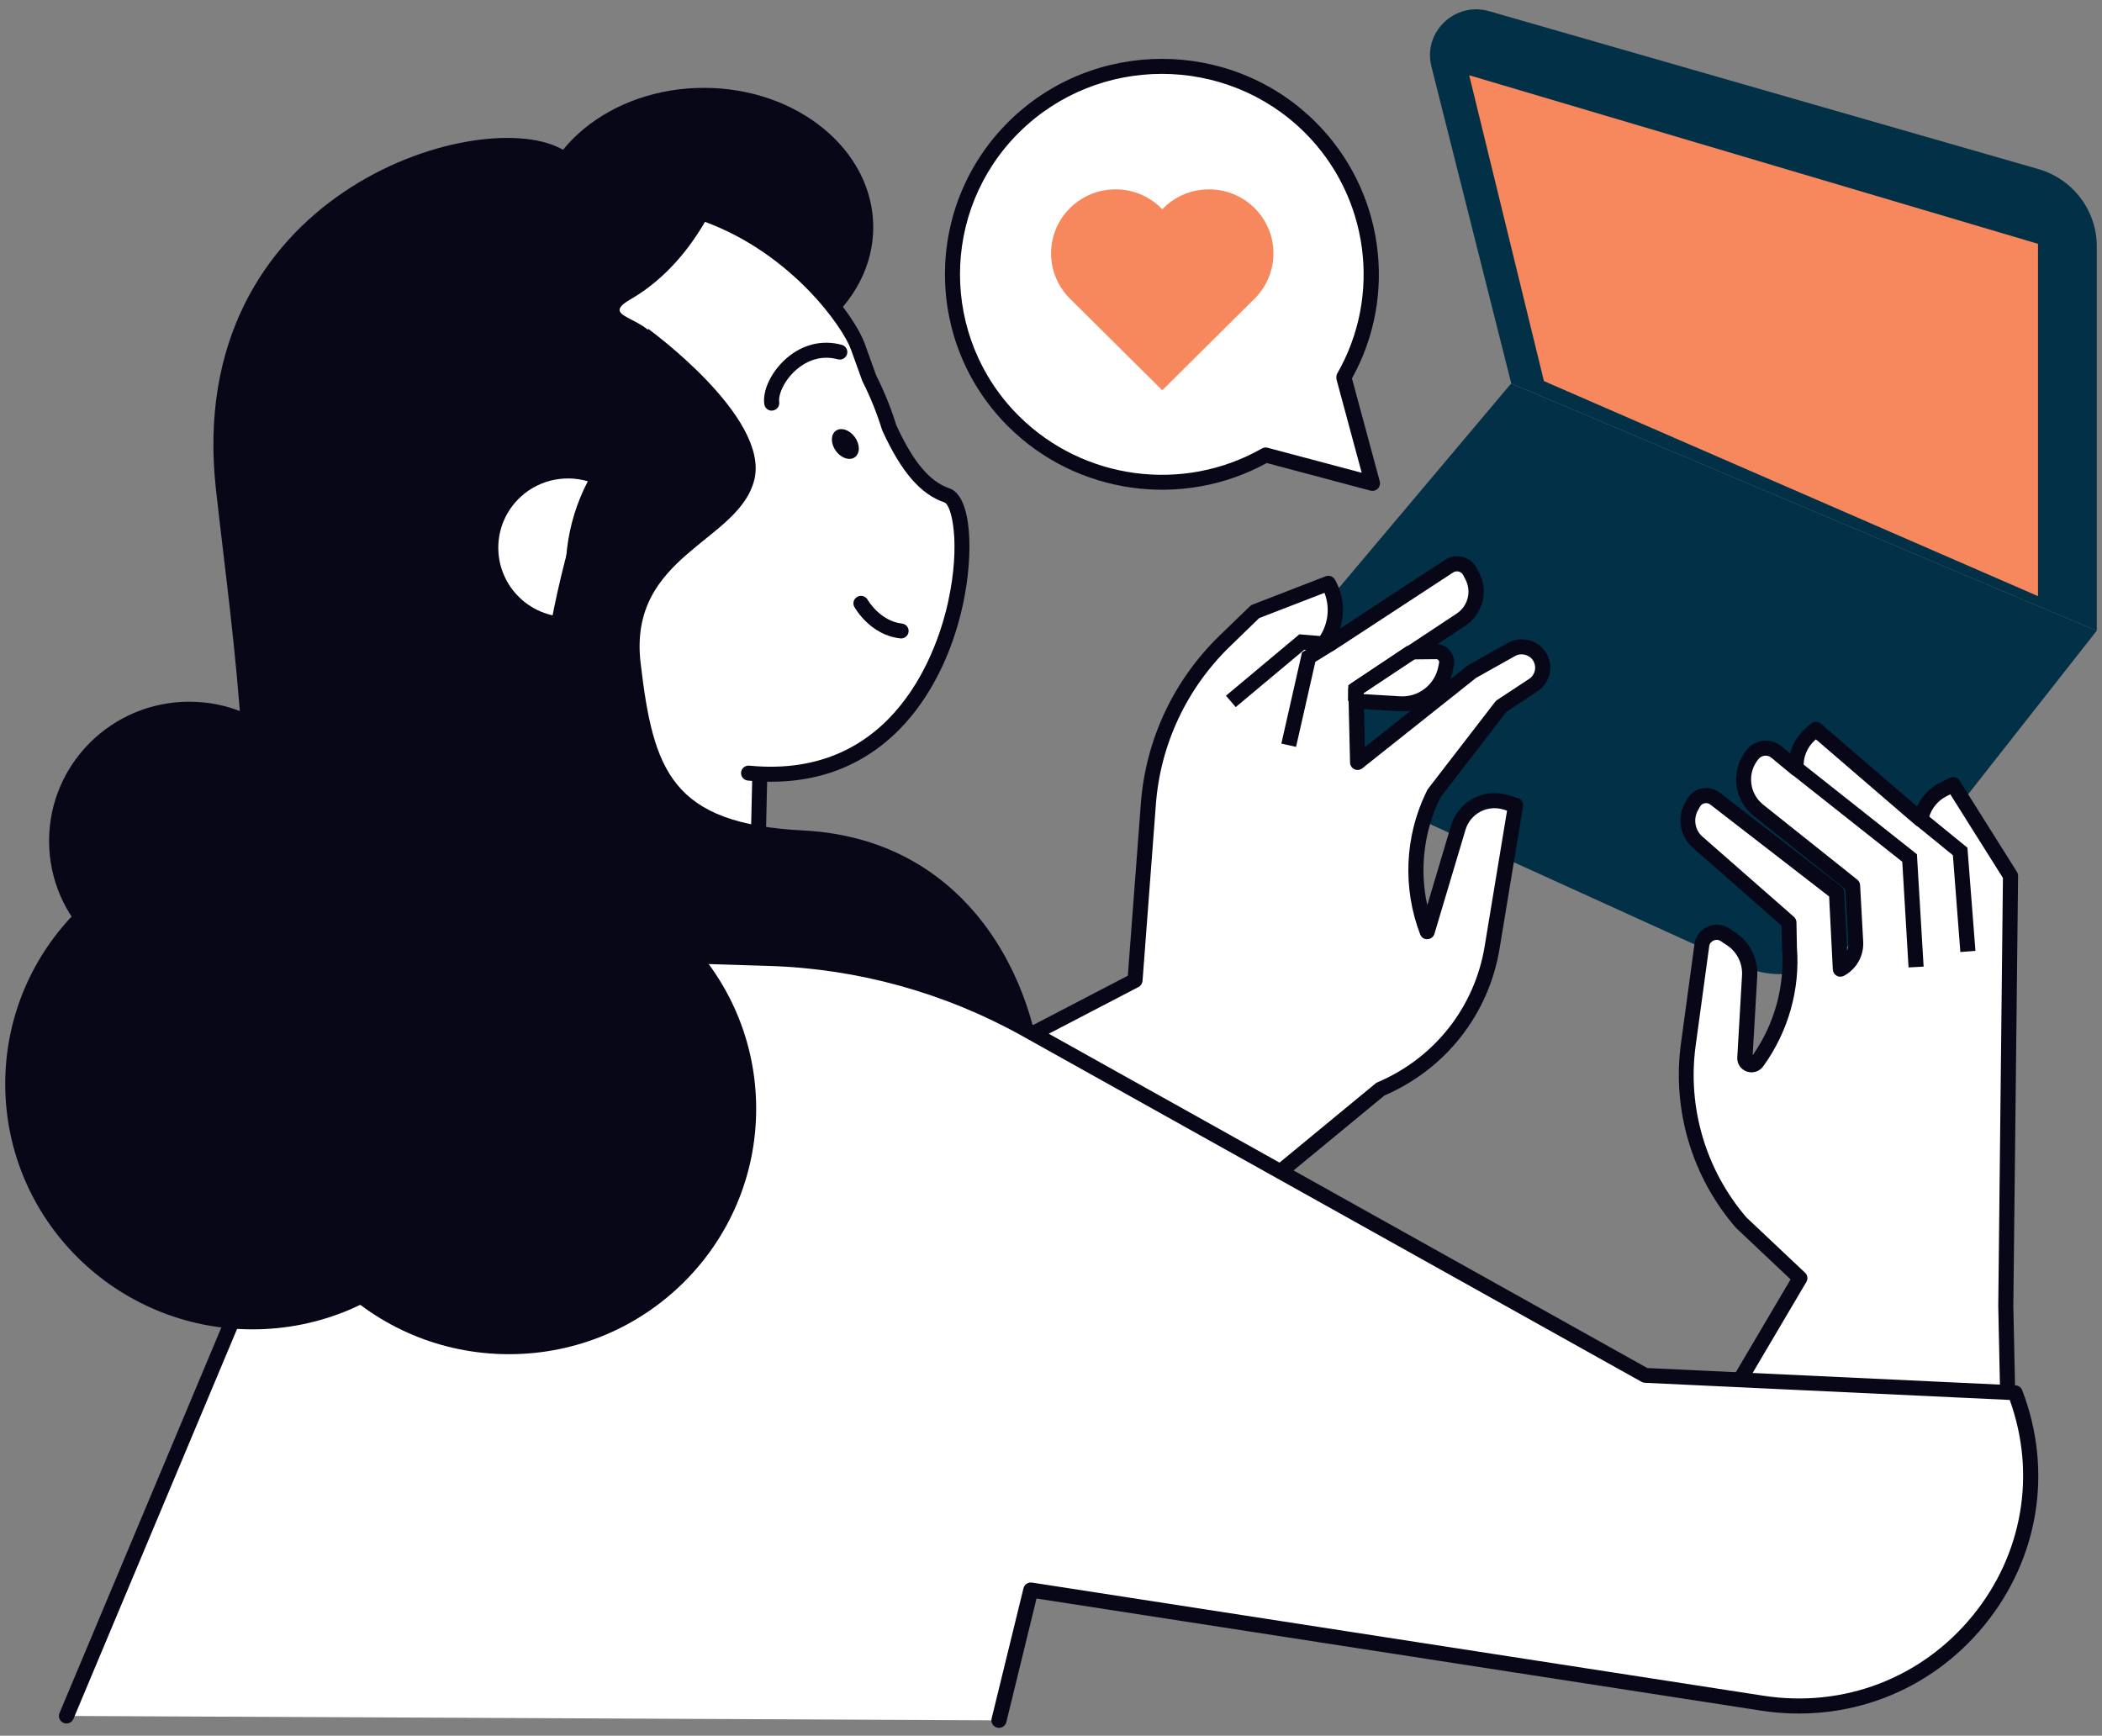 <svg width="201" height="166" viewBox="0 0 201 166" fill="none" xmlns="http://www.w3.org/2000/svg">
<rect x="0" y="0" width="201" height="166" fill="#808080" stroke="none"/>
<g id="Design set-02-16" clip-path="url(#clip0_7562_45853)">
<g id="_x3C_Layer_x3E_">
<g id="Group">
<path id="Vector" d="M166.492 92.347L127.482 74.609C122.046 72.138 120.467 65.206 124.303 60.651L144.499 36.676L200.49 60.329L177.401 89.697C174.827 92.984 170.306 94.08 166.492 92.347Z" fill="#023047"/>
<path id="Vector_2" d="M142.398 1.07L194.906 16.166C198.223 17.118 200.501 20.133 200.501 23.556V60.329L144.511 36.675L136.875 6.355C136.046 3.068 139.125 0.125 142.398 1.07Z" fill="#023047"/>
<path id="Vector_3" d="M147.636 36.446L140.49 7.199L194.88 23.319V57.013L147.636 36.446Z" fill="#F7885D"/>
<g id="Group_2">
<path id="Vector_4" d="M134.968 62.353L137.326 62.324C137.968 62.317 138.451 62.897 138.321 63.52L138.235 63.943C137.824 65.998 135.949 67.43 133.843 67.308C131.839 67.194 129.74 67.065 129.618 67.043L129.041 64.437L134.968 62.353Z" fill="white"/>
<path id="Vector_5" d="M134.086 68.032C133.992 68.032 133.898 68.032 133.797 68.025C129.666 67.789 129.55 67.76 129.464 67.739C129.19 67.682 128.973 67.467 128.909 67.195L128.332 64.588C128.252 64.237 128.454 63.879 128.793 63.757L134.713 61.673C134.785 61.645 134.864 61.63 134.944 61.63L137.302 61.602C137.828 61.595 138.318 61.824 138.65 62.225C138.982 62.626 139.119 63.148 139.011 63.657L138.938 64.087C138.477 66.378 136.422 68.032 134.086 68.032ZM130.206 66.371C130.704 66.407 131.749 66.471 133.884 66.593C135.622 66.701 137.186 65.49 137.525 63.8L137.612 63.378C137.633 63.263 137.583 63.177 137.554 63.141C137.525 63.106 137.453 63.041 137.338 63.041L135.102 63.063L129.896 64.896L130.206 66.371Z" fill="#080717"/>
</g>
<g id="Group_3">
<path id="Vector_6" d="M71.252 113.164L108.516 93.757L109.793 76.871C110.24 70.963 112.843 65.42 117.118 61.281L119.996 58.495L127.004 55.781C128.006 57.579 127.869 59.792 126.651 61.453L126.557 61.575L127.148 61.596L138.541 54.142C139.233 53.69 140.171 53.934 140.553 54.664L140.776 55.101C141.534 56.562 141.065 58.352 139.688 59.262L129.643 65.907L129.809 72.911L140.733 64.232L144.511 62.112C145.471 61.575 146.689 61.904 147.237 62.849C147.771 63.766 147.497 64.926 146.61 65.513L143.545 67.533L137.106 75.883L136.991 76.126C135.037 80.194 134.842 84.885 136.464 89.095L139.435 79.141C139.716 78.196 140.373 77.408 141.26 76.964C142.103 76.534 143.077 76.456 143.978 76.728L144.915 77.014L142.673 90.606C141.678 96.636 137.647 101.749 131.994 104.155L96.727 133.237L71.252 113.164Z" fill="white"/>
<path id="Vector_7" d="M96.728 133.967C96.519 133.967 96.317 133.881 96.173 133.709C95.92 133.408 95.964 132.95 96.266 132.699L131.533 103.618C131.584 103.575 131.649 103.539 131.714 103.51C137.172 101.19 141.008 96.328 141.967 90.506L144.109 77.53L143.77 77.422C143.042 77.2 142.27 77.265 141.592 77.608C140.886 77.966 140.359 78.604 140.136 79.356L137.165 89.31C137.078 89.603 136.812 89.811 136.502 89.818C136.184 89.847 135.91 89.646 135.802 89.36C134.122 84.984 134.317 80.05 136.35 75.825L136.466 75.582C136.487 75.539 136.516 75.496 136.545 75.453L142.984 67.103C143.034 67.038 143.092 66.988 143.157 66.945L146.221 64.926C146.791 64.553 146.964 63.802 146.625 63.214C146.272 62.613 145.486 62.398 144.873 62.742L141.145 64.833L130.272 73.476C130.055 73.648 129.767 73.684 129.515 73.57C129.269 73.455 129.104 73.211 129.096 72.939L128.93 65.936C128.923 65.692 129.046 65.456 129.248 65.327L139.292 58.681C140.359 57.972 140.727 56.583 140.143 55.444L139.919 55.008C139.833 54.836 139.681 54.714 139.494 54.664C139.307 54.614 139.112 54.65 138.953 54.75L127.56 62.205C127.438 62.283 127.286 62.326 127.142 62.319L126.551 62.298C126.284 62.291 126.046 62.133 125.924 61.897C125.808 61.66 125.83 61.374 125.989 61.159L126.082 61.037C127.005 59.777 127.207 58.13 126.652 56.698L120.408 59.111L117.639 61.797C113.485 65.814 110.962 71.185 110.529 76.928L109.253 93.814C109.231 94.058 109.087 94.28 108.871 94.394L71.606 113.801C71.253 113.987 70.82 113.851 70.633 113.5C70.445 113.149 70.582 112.72 70.936 112.533L107.847 93.313L109.094 76.821C109.556 70.734 112.231 65.033 116.636 60.772L119.513 57.987C119.586 57.922 119.665 57.865 119.751 57.829L126.76 55.115C127.099 54.986 127.474 55.122 127.654 55.437C128.462 56.884 128.613 58.574 128.145 60.106L138.167 53.547C138.672 53.217 139.292 53.117 139.869 53.267C140.453 53.418 140.936 53.812 141.21 54.342L141.441 54.779C142.364 56.562 141.787 58.746 140.107 59.856L130.394 66.287L130.517 71.45L140.302 63.673C140.33 63.651 140.366 63.63 140.395 63.608L144.174 61.489C145.472 60.765 147.137 61.216 147.88 62.491C148.601 63.73 148.226 65.32 147.029 66.108L144.065 68.062L137.742 76.255L137.662 76.427C136.141 79.592 135.737 83.18 136.48 86.574L138.758 78.933C139.097 77.809 139.891 76.856 140.943 76.319C141.96 75.804 143.114 75.704 144.202 76.04L145.14 76.326C145.486 76.434 145.695 76.77 145.637 77.129L143.395 90.721C142.364 96.994 138.247 102.243 132.384 104.771L97.197 133.788C97.052 133.917 96.887 133.967 96.728 133.967Z" fill="#080717"/>
</g>
<g id="Group_4">
<path id="Vector_8" d="M118.163 67.625L117.232 66.536L124.248 60.664L126.628 60.865L126.505 62.29L124.717 62.139L118.163 67.625Z" fill="#080717"/>
</g>
<g id="Group_5">
<path id="Vector_9" d="M123.933 71.429L122.527 71.114L124.503 62.392L126.774 60.988L127.539 62.206L125.779 63.294L123.933 71.429Z" fill="#080717"/>
</g>
<g id="Group_6">
<g id="Group_7">
<path id="Vector_10" d="M162.959 137.784L172.131 122.23L166.493 116.916C162.447 112.218 160.616 106.031 161.452 99.901L162.743 90.477C162.837 89.389 164.07 88.801 164.978 89.41L165.57 89.804C166.738 90.585 167.401 91.916 167.322 93.306L166.868 101.162C166.831 101.799 167.661 102.093 168.036 101.57C170.336 98.397 171.432 94.516 171.129 90.613L171.086 88.214L162.224 80.437C161.337 79.563 161.15 78.21 161.762 77.129L161.957 76.785C162.375 76.047 163.349 75.854 164.019 76.37L175.643 85.357L176.011 92.683C176.962 92.174 177.532 91.172 177.474 90.097L177.179 84.684L168.18 77.508C166.507 76.169 166.269 73.727 167.653 72.094C168.216 71.436 169.204 71.35 169.867 71.901L171.771 73.484C171.684 72.259 172.167 71.063 173.083 70.247L173.645 69.738L183.661 78.36L183.776 77.952C184.086 76.885 184.829 75.997 185.824 75.496L186.769 75.023L192.263 83.76L191.809 124.879L192.018 134.776L162.959 137.784Z" fill="white"/>
<path id="Vector_11" d="M162.958 138.499C162.836 138.499 162.706 138.47 162.598 138.398C162.252 138.198 162.136 137.761 162.338 137.417L171.222 122.357L166.001 117.43C165.98 117.416 165.965 117.395 165.951 117.373C161.776 112.525 159.879 106.123 160.737 99.799L162.021 90.368C162.079 89.638 162.54 88.986 163.232 88.65C163.932 88.32 164.732 88.37 165.374 88.8L165.965 89.194C167.335 90.111 168.128 91.693 168.035 93.333L167.595 100.924C169.693 97.93 170.688 94.293 170.4 90.655L170.364 88.528L161.74 80.959C160.6 79.834 160.363 78.123 161.127 76.769L161.322 76.425C161.624 75.895 162.144 75.516 162.742 75.401C163.34 75.28 163.968 75.43 164.451 75.802L176.074 84.79C176.24 84.919 176.341 85.112 176.348 85.32L176.63 90.92C176.716 90.669 176.759 90.404 176.745 90.132L176.464 85.04L167.717 78.065C166.751 77.299 166.16 76.203 166.037 74.979C165.922 73.754 166.297 72.566 167.09 71.635C167.905 70.682 169.354 70.553 170.32 71.355L171.171 72.064C171.395 71.169 171.885 70.353 172.592 69.715L173.154 69.207C173.421 68.963 173.832 68.963 174.106 69.2L183.314 77.127C183.761 76.153 184.525 75.351 185.491 74.864L186.436 74.392C186.768 74.227 187.179 74.334 187.373 74.65L192.868 83.386C192.94 83.501 192.976 83.637 192.976 83.773L192.522 124.892L192.731 134.768C192.738 135.161 192.421 135.491 192.024 135.498C191.628 135.505 191.296 135.19 191.289 134.796L191.08 124.9L191.527 83.966L186.494 75.967L186.14 76.146C185.326 76.554 184.713 77.292 184.46 78.166L184.345 78.574C184.28 78.81 184.093 78.989 183.855 79.061C183.624 79.132 183.364 79.075 183.177 78.918L173.644 70.711L173.551 70.79C172.794 71.47 172.404 72.437 172.476 73.446C172.498 73.733 172.339 74.005 172.087 74.134C171.827 74.263 171.517 74.227 171.294 74.048L169.383 72.465C169.022 72.165 168.482 72.215 168.179 72.566C167.631 73.203 167.378 74.019 167.458 74.85C167.537 75.681 167.948 76.433 168.604 76.955L177.603 84.131C177.762 84.26 177.863 84.446 177.87 84.654L178.165 90.067C178.238 91.414 177.517 92.689 176.32 93.326C176.103 93.44 175.836 93.44 175.627 93.319C175.411 93.197 175.274 92.975 175.26 92.731L174.906 85.735L163.55 76.948C163.391 76.826 163.203 76.784 163.009 76.819C162.814 76.855 162.655 76.97 162.562 77.142L162.367 77.485C161.92 78.28 162.057 79.29 162.706 79.934L171.539 87.683C171.69 87.819 171.777 88.005 171.784 88.206L171.827 90.605C172.145 94.622 170.998 98.682 168.597 101.991C168.236 102.485 167.609 102.678 167.032 102.478C166.455 102.277 166.088 101.726 166.124 101.124L166.578 93.269C166.643 92.137 166.095 91.034 165.143 90.404L164.552 90.01C164.242 89.802 163.953 89.903 163.838 89.96C163.73 90.01 163.463 90.175 163.434 90.54L162.144 100.007C161.336 105.908 163.11 111.895 166.996 116.428L172.606 121.72C172.851 121.949 172.902 122.314 172.729 122.601L163.55 138.155C163.449 138.377 163.203 138.499 162.958 138.499Z" fill="#080717"/>
</g>
<g id="Group_8">
<path id="Vector_12" d="M182.501 92.523L181.902 82.418L171.324 74.047L172.226 72.93L183.301 81.695L183.943 92.444L182.501 92.523Z" fill="#080717"/>
</g>
<g id="Group_9">
<path id="Vector_13" d="M187.455 91.05L186.741 81.79L183.215 78.919L184.131 77.809L188.132 81.074L188.897 90.935L187.455 91.05Z" fill="#080717"/>
</g>
</g>
<g id="Group_10">
<path id="Vector_14" d="M130.339 67.061L128.896 67.025L128.933 65.528L134.564 61.762L135.364 62.95L130.36 66.302L130.339 67.061Z" fill="#080717"/>
</g>
<g id="Group_11">
<path id="Vector_15" d="M131.238 46.229L128.52 36.16L128.498 36.096C132.868 28.498 131.793 18.651 125.26 12.163C117.437 4.393 104.754 4.393 96.93 12.163C89.107 19.933 89.107 32.53 96.93 40.3C103.463 46.788 113.377 47.855 121.028 43.515L121.093 43.529L131.238 46.229Z" fill="white"/>
<path id="Vector_16" d="M131.24 46.945C131.175 46.945 131.117 46.938 131.052 46.924L121.131 44.281C113.076 48.7 102.96 47.296 96.427 40.808C88.337 32.773 88.337 19.697 96.427 11.655C104.517 3.62 117.691 3.62 125.781 11.655C132.314 18.143 133.727 28.19 129.279 36.189L131.939 46.043C132.004 46.294 131.932 46.551 131.752 46.738C131.615 46.874 131.427 46.945 131.24 46.945ZM111.101 7.065C106.154 7.065 101.208 8.934 97.444 12.672C89.916 20.148 89.916 32.322 97.444 39.798C103.587 45.9 113.134 47.175 120.669 42.892C120.835 42.799 121.03 42.77 121.21 42.821L130.209 45.212L127.815 36.34C127.764 36.161 127.771 35.896 127.865 35.731C132.17 28.247 130.886 18.759 124.75 12.665C120.994 8.934 116.047 7.065 111.101 7.065Z" fill="#080717"/>
</g>
<path id="Vector_17" d="M102.422 28.669L102.314 28.561C99.906 26.169 99.906 22.295 102.314 19.903C104.722 17.511 108.623 17.511 111.032 19.903L111.14 20.011L111.248 19.903C113.656 17.511 117.557 17.511 119.966 19.903C122.374 22.295 122.374 26.169 119.966 28.561L119.857 28.669L111.14 37.326L102.422 28.669Z" fill="#F7885D"/>
<g id="Group_12">
<g id="Group_13">
<path id="Vector_18" d="M67.308 35.056C76.252 35.056 83.503 29.09 83.503 21.729C83.503 14.369 76.252 8.402 67.308 8.402C58.364 8.402 51.113 14.369 51.113 21.729C51.113 29.09 58.364 35.056 67.308 35.056Z" fill="#080717"/>
<g id="Group_14">
<path id="Vector_19" d="M40.191 109.235L72.134 96.624L72.87 64.728L43.054 64.055L40.191 109.235Z" fill="white"/>
<path id="Vector_20" d="M40.195 109.949C40.044 109.949 39.899 109.899 39.77 109.813C39.568 109.67 39.459 109.434 39.474 109.19L42.329 64.01C42.351 63.623 42.69 63.316 43.065 63.337L72.881 64.01C73.277 64.017 73.594 64.347 73.587 64.741L72.852 96.636C72.844 96.923 72.664 97.181 72.397 97.288L40.455 109.892C40.375 109.928 40.289 109.949 40.195 109.949ZM43.728 64.784L40.988 108.152L71.431 96.135L72.138 65.428L43.728 64.784Z" fill="#080717"/>
</g>
<g id="Group_15">
<path id="Vector_21" d="M50.383 75.704C43.526 73.534 37.411 68.772 33.625 61.905C25.975 48.026 30.921 31.111 44.283 23.449C66.203 10.881 80.465 28.77 82.03 33.174C82.398 34.205 82.751 35.201 83.112 36.167C83.898 37.714 84.532 39.297 85.022 40.901C86.544 44.209 88.217 46.58 90.538 47.367C94.093 48.578 92.168 75.933 71.567 73.921L50.383 75.704Z" fill="white"/>
<path id="Vector_22" d="M50.386 76.419C50.314 76.419 50.242 76.405 50.17 76.383C42.844 74.07 36.744 69.043 32.994 62.247C25.207 48.118 30.009 30.81 43.925 22.832C52.225 18.077 60.272 17.075 67.857 19.853C76.15 22.897 81.63 29.879 82.718 32.944C83.079 33.961 83.432 34.942 83.778 35.894C84.557 37.434 85.206 39.038 85.704 40.656C87.333 44.201 88.905 46.063 90.78 46.7C92.95 47.438 93.138 52.966 92.063 57.886C91.025 62.648 88.862 66.874 85.985 69.781C82.221 73.584 77.347 75.223 71.513 74.65C71.117 74.615 70.828 74.264 70.864 73.87C70.9 73.476 71.261 73.183 71.65 73.225C85.812 74.608 89.778 61.603 90.657 57.585C91.905 51.892 90.975 48.276 90.318 48.054C88.033 47.273 86.201 45.161 84.384 41.208C84.37 41.179 84.362 41.151 84.348 41.122C83.865 39.553 83.245 37.999 82.488 36.503C82.473 36.481 82.466 36.453 82.452 36.424C82.098 35.457 81.738 34.455 81.37 33.423C80.627 31.332 75.739 24.271 67.367 21.199C60.207 18.571 52.564 19.538 44.654 24.078C31.422 31.662 26.865 48.133 34.27 61.567C37.84 68.041 43.644 72.824 50.617 75.03C50.999 75.152 51.208 75.553 51.086 75.932C50.977 76.226 50.689 76.419 50.386 76.419Z" fill="#080717"/>
</g>
<path id="Vector_23" d="M39.288 18.664C48.33 13.751 58.865 14.052 67.568 18.521C64.864 19.165 62.211 20.139 59.68 21.514C42.504 30.852 37.161 53.983 47.739 73.175C48.323 74.242 48.958 75.266 49.614 76.261C40.709 74.614 32.503 69.043 27.723 60.371C19.43 45.318 24.608 26.642 39.288 18.664Z" fill="#080717"/>
<path id="Vector_24" d="M69.525 16.572C69.525 16.572 67.124 24.685 60.296 28.624C56.683 30.708 63.605 30.049 63.079 34.317C59.099 66.27 56.539 72.307 56.539 72.307C55.933 75.05 53.604 77.084 50.792 77.327L42.313 78.05L39.645 70.316L35.318 37.002C35.304 37.01 52.71 12.067 69.525 16.572Z" fill="#080717"/>
<path id="Vector_25" d="M49.48 47.819C51.261 45.95 53.886 45.349 56.208 46.029C54.102 50.068 53.576 54.68 54.593 59.005C52.855 59.077 51.088 58.482 49.726 57.193C47.058 54.672 46.942 50.476 49.48 47.819Z" fill="white"/>
<g id="Group_16">
<path id="Vector_26" d="M86.161 61.06C86.132 61.06 86.111 61.06 86.082 61.053C83.212 60.738 81.756 58.153 81.698 58.045C81.503 57.701 81.633 57.264 81.986 57.071C82.332 56.885 82.772 57.007 82.967 57.358C82.989 57.401 84.15 59.398 86.248 59.635C86.644 59.678 86.926 60.029 86.882 60.423C86.839 60.795 86.522 61.06 86.161 61.06Z" fill="#080717"/>
</g>
<g id="Group_17">
<path id="Vector_27" d="M73.796 39.274C73.443 39.274 73.132 39.016 73.082 38.651C72.902 37.312 73.774 35.514 75.202 34.269C76.745 32.929 78.627 32.471 80.495 32.98C80.877 33.087 81.107 33.481 80.999 33.86C80.891 34.24 80.495 34.469 80.112 34.362C78.245 33.853 76.832 34.763 76.154 35.35C75 36.352 74.409 37.72 74.51 38.458C74.56 38.852 74.286 39.21 73.89 39.26C73.861 39.267 73.832 39.274 73.796 39.274Z" fill="#080717"/>
</g>
<path id="Vector_28" d="M79.916 43.107C80.413 43.809 81.228 44.088 81.74 43.73C82.245 43.372 82.252 42.52 81.754 41.818C81.257 41.116 80.442 40.837 79.93 41.195C79.425 41.546 79.418 42.405 79.916 43.107Z" fill="#080717"/>
</g>
<path id="Vector_29" d="M61.983 31.449C61.983 31.449 73.585 39.849 72.136 45.858C70.687 51.859 60.051 53.062 61.255 63.388C62.467 73.715 64.19 78.778 76.787 79.422C93.587 80.274 99.695 95.563 99.695 104.93C99.695 114.297 56.662 91.245 56.662 91.245C56.662 91.245 41.924 76.114 61.983 31.449Z" fill="#080717"/>
<g id="Group_18">
<path id="Vector_30" d="M6.354 164.107L37.222 90.555L73.578 91.672C82.18 91.937 90.588 94.264 98.087 98.454L157.322 131.538L192.689 133.2C198.782 149.033 185.371 165.497 168.505 162.883L98.57 152.062L95.52 164.53L6.354 164.107Z" fill="white"/>
<path id="Vector_31" d="M95.526 165.246C95.469 165.246 95.411 165.238 95.353 165.224C94.964 165.131 94.726 164.744 94.82 164.358L97.87 151.89C97.956 151.532 98.309 151.296 98.684 151.353L168.62 162.173C176.285 163.362 183.769 160.491 188.644 154.504C193.424 148.639 194.729 140.962 192.177 133.887L157.285 132.247C157.17 132.24 157.061 132.211 156.968 132.154L97.733 99.069C90.363 94.951 82.006 92.638 73.556 92.38L37.697 91.278L7.024 164.386C6.872 164.751 6.447 164.923 6.079 164.773C5.711 164.623 5.538 164.2 5.69 163.835L36.558 90.282C36.673 90.01 36.955 89.824 37.243 89.845L73.599 90.963C82.28 91.228 90.868 93.605 98.439 97.83L157.523 130.836L192.725 132.49C193.013 132.505 193.266 132.684 193.367 132.949C196.323 140.625 194.975 149.025 189.769 155.413C184.563 161.801 176.573 164.859 168.396 163.599L99.117 152.878L96.226 164.708C96.146 165.024 95.851 165.246 95.526 165.246Z" fill="#080717"/>
</g>
<path id="Vector_32" d="M53.53 14.162C45.556 10.08 17.506 18.48 20.65 46.817C22.215 60.903 25.488 82.115 21.133 89.312C16.785 96.516 5.421 104.2 10.981 109.957C16.54 115.722 47.005 119.081 51.115 114.763C55.225 110.437 69.004 96.272 53.292 70.105C37.581 43.938 53.776 30.97 55.463 30.01C57.157 29.05 65.233 20.156 53.53 14.162Z" fill="#080717"/>
<path id="Vector_33" d="M48.672 129.511C61.725 129.511 72.308 119.001 72.308 106.037C72.308 93.072 61.725 82.562 48.672 82.562C35.617 82.562 25.035 93.072 25.035 106.037C25.035 119.001 35.617 129.511 48.672 129.511Z" fill="#080717"/>
<path id="Vector_34" d="M24.136 127.136C37.19 127.136 47.773 116.626 47.773 103.662C47.773 90.697 37.19 80.188 24.136 80.188C11.082 80.188 0.5 90.697 0.5 103.662C0.5 116.626 11.082 127.136 24.136 127.136Z" fill="#080717"/>
<path id="Vector_35" d="M18.098 93.735C25.501 93.735 31.502 87.774 31.502 80.422C31.502 73.07 25.501 67.109 18.098 67.109C10.695 67.109 4.693 73.07 4.693 80.422C4.693 87.774 10.695 93.735 18.098 93.735Z" fill="#080717"/>
</g>
</g>
</g>
</g>
<defs>
<clipPath id="clip0_7562_45853">
<rect width="200" height="164.356" fill="white" transform="translate(0.5 0.891)"/>
</clipPath>
</defs>
</svg>
